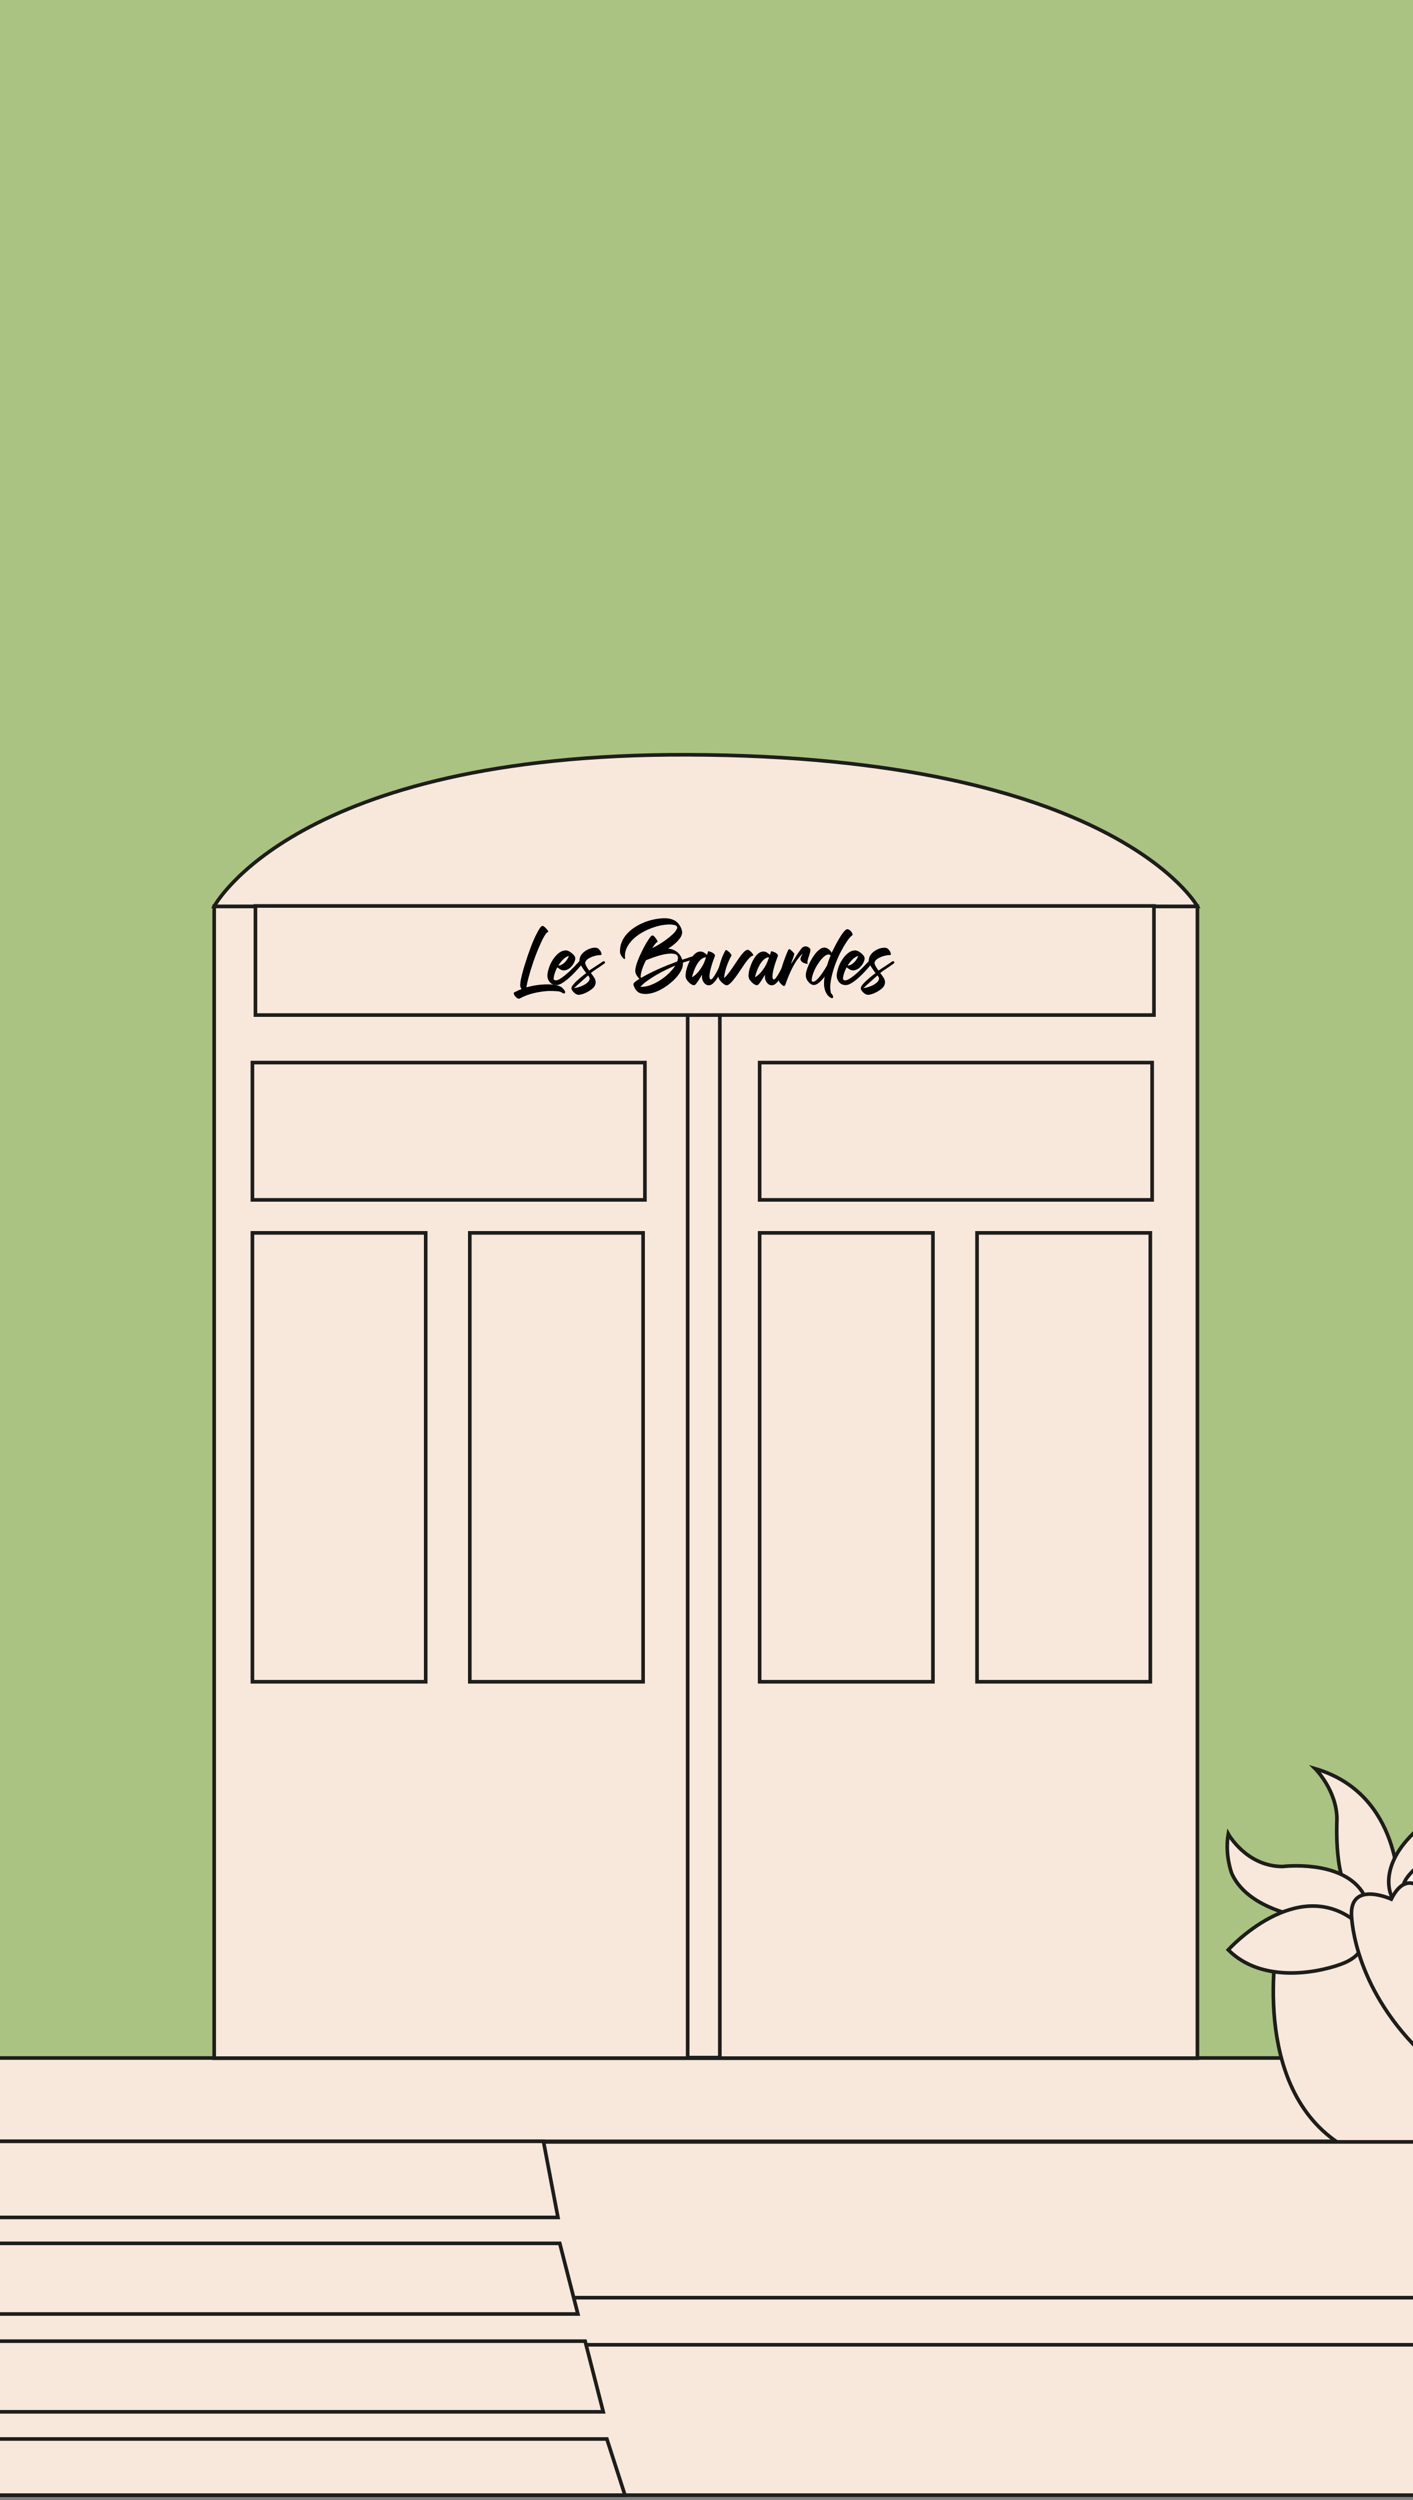 <svg width="390" height="690" viewBox="0 0 390 690" fill="none" xmlns="http://www.w3.org/2000/svg">
<rect x="0" y="0" width="390" height="690" fill="#808080" stroke="none"/>
<g clip-path="url(#clip0_548_5449)">
<path d="M400 184H-10V568H400V184Z" fill="#AAC382" stroke="#1D1D1B" stroke-width="0.75" stroke-miterlimit="10"/>
<path d="M389 568H-4V591H389V568Z" fill="#F8E8DB" stroke="#1D1D1B" stroke-miterlimit="10"/>
<path d="M330.5 250.15H59.12V568.04H330.5V250.15Z" fill="#F8E8DB" stroke="#1D1D1B" stroke-miterlimit="10"/>
<path d="M189.8 280.15L189.8 567.89H198.68L198.68 280.15H189.8Z" fill="#F8E8DB" stroke="#1D1D1B" stroke-miterlimit="10"/>
<path d="M178 293.27H69.67V331.16H178V293.27Z" fill="#F8E8DB" stroke="#1D1D1B" stroke-miterlimit="10"/>
<path d="M117.5 340.27H69.67V464.16H117.5V340.27Z" fill="#F8E8DB" stroke="#1D1D1B" stroke-miterlimit="10"/>
<path d="M177.5 340.27H129.67V464.16H177.5V340.27Z" fill="#F8E8DB" stroke="#1D1D1B" stroke-miterlimit="10"/>
<path d="M257.5 340.27H209.67V464.16H257.5V340.27Z" fill="#F8E8DB" stroke="#1D1D1B" stroke-miterlimit="10"/>
<path d="M317.5 340.27H269.67V464.16H317.5V340.27Z" fill="#F8E8DB" stroke="#1D1D1B" stroke-miterlimit="10"/>
<path d="M318 293.27H209.67V331.16H318V293.27Z" fill="#F8E8DB" stroke="#1D1D1B" stroke-miterlimit="10"/>
<path d="M330.5 250.15C330.5 250.15 307.5 208.67 189.8 208.31C81.5 207.98 59.12 250.15 59.12 250.15H330.5Z" fill="#F8E8DB" stroke="#1D1D1B" stroke-miterlimit="10"/>
<path d="M318.5 250.04H70.5V280.15H318.5V250.04Z" fill="#F8E8DB" stroke="#1D1D1B" stroke-miterlimit="10"/>
<path d="M155.24 272.7C155.32 272.77 155.41 272.85 155.5 272.95C155.59 273.05 155.68 273.16 155.76 273.27C155.84 273.38 155.9 273.5 155.94 273.62C155.98 273.74 155.99 273.86 155.96 273.98C155.92 274.11 155.81 274.18 155.64 274.18C155.52 274.18 155.39 274.14 155.27 274.07C155.15 274 155.03 273.93 154.94 273.86C154.81 273.77 154.6 273.7 154.34 273.65C154.07 273.6 153.79 273.57 153.5 273.56C153.19 273.53 152.9 273.52 152.62 273.51C152.34 273.51 152.11 273.51 151.94 273.51H151.78C151.7 273.51 151.62 273.51 151.53 273.51C151.44 273.51 151.36 273.51 151.28 273.51C150.64 273.55 149.97 273.62 149.29 273.72C148.61 273.82 147.93 273.95 147.26 274.12C146.59 274.29 145.93 274.49 145.29 274.73C144.65 274.97 144.04 275.25 143.48 275.57C143.4 275.61 143.31 275.63 143.22 275.63C143.09 275.63 142.95 275.59 142.81 275.51C142.67 275.43 142.54 275.33 142.41 275.2C142.28 275.07 142.17 274.94 142.07 274.8C141.97 274.66 141.9 274.53 141.86 274.41C141.83 274.37 141.81 274.29 141.8 274.17C141.79 274.05 141.81 273.97 141.88 273.93C142.23 273.74 142.57 273.57 142.92 273.41C143.26 273.25 143.61 273.1 143.97 272.97C143.78 272.73 143.66 272.47 143.61 272.21C143.6 272.13 143.59 272.05 143.59 271.97V271.73C143.6 271.31 143.66 270.86 143.76 270.35C143.86 269.85 143.98 269.34 144.11 268.83C144.24 268.32 144.38 267.82 144.53 267.32C144.68 266.82 144.81 266.38 144.93 265.99C145.16 265.28 145.4 264.54 145.65 263.78C145.91 263.02 146.18 262.26 146.46 261.5C146.75 260.74 147.05 260 147.37 259.27C147.69 258.54 148.03 257.85 148.4 257.19C148.51 256.98 148.62 256.77 148.74 256.57C148.86 256.37 148.99 256.18 149.14 255.99C149.22 255.88 149.31 255.78 149.42 255.69C149.53 255.6 149.66 255.55 149.8 255.55C149.87 255.55 149.96 255.59 150.07 255.66C150.18 255.73 150.29 255.82 150.4 255.92C150.51 256.02 150.61 256.12 150.7 256.21C150.79 256.3 150.86 256.38 150.9 256.43C150.91 256.44 150.95 256.49 151.02 256.58C151.09 256.67 151.15 256.76 151.21 256.85C151.27 256.94 151.31 257.03 151.33 257.11C151.35 257.19 151.33 257.23 151.24 257.23C151.05 257.28 150.85 257.46 150.63 257.77C150.41 258.08 150.2 258.42 150 258.78C149.8 259.15 149.62 259.51 149.46 259.88C149.3 260.24 149.18 260.5 149.1 260.66C148.42 262.19 147.8 263.74 147.26 265.31C146.72 266.88 146.23 268.48 145.8 270.1C145.69 270.5 145.6 270.9 145.51 271.31C145.42 271.71 145.35 272.11 145.28 272.52C147.21 271.96 149.19 271.68 151.21 271.68C151.53 271.68 151.88 271.69 152.25 271.72C152.62 271.75 152.98 271.79 153.35 271.86C153.71 271.93 154.06 272.03 154.4 272.16C154.73 272.29 155.02 272.47 155.26 272.68L155.24 272.7Z" fill="black"/>
<path d="M160.37 264.9C160.44 264.87 160.5 264.86 160.57 264.86C160.66 264.86 160.75 264.89 160.82 264.95C160.89 265.01 160.95 265.08 160.99 265.16C161.03 265.24 161.05 265.32 161.06 265.4C161.06 265.48 161.06 265.55 161.01 265.6C160.97 265.65 160.82 265.85 160.55 266.19C160.28 266.53 159.94 266.94 159.52 267.41C159.1 267.88 158.64 268.38 158.11 268.91C157.59 269.44 157.06 269.92 156.51 270.37C155.97 270.81 155.44 271.18 154.92 271.46C154.4 271.75 153.94 271.89 153.52 271.87C153.02 271.86 152.62 271.75 152.3 271.55C151.98 271.35 151.73 271.11 151.56 270.83C151.37 270.56 151.24 270.27 151.17 269.97C151.1 269.66 151.07 269.39 151.08 269.17C151.12 268.53 151.28 267.81 151.55 267.01C151.82 266.21 152.19 265.47 152.66 264.77C153.12 264.07 153.66 263.49 154.27 263.01C154.88 262.53 155.53 262.3 156.23 262.3C156.42 262.3 156.64 262.36 156.88 262.47C157.13 262.58 157.37 262.73 157.6 262.9C157.83 263.07 158.05 263.26 158.24 263.46C158.43 263.66 158.57 263.84 158.65 264C158.74 264.17 158.79 264.36 158.78 264.55C158.78 264.74 158.74 264.94 158.67 265.12C158.58 265.44 158.43 265.76 158.23 266.08C158.03 266.4 157.79 266.69 157.53 266.95C157.26 267.21 156.96 267.42 156.63 267.58C156.29 267.74 155.95 267.82 155.58 267.82C155.26 267.82 154.94 267.73 154.63 267.54C154.32 267.35 154.05 267.16 153.81 266.96C153.57 267.43 153.36 267.91 153.18 268.41C153 268.91 152.88 269.41 152.81 269.94C152.78 270.15 152.84 270.32 152.97 270.42C153.1 270.52 153.25 270.58 153.41 270.58C153.72 270.58 154.09 270.45 154.54 270.18C154.98 269.91 155.45 269.58 155.94 269.18C156.43 268.78 156.92 268.34 157.41 267.87C157.9 267.4 158.34 266.96 158.74 266.54C159.13 266.13 159.46 265.78 159.72 265.49C159.98 265.2 160.13 265.05 160.15 265.03C160.22 264.96 160.29 264.92 160.37 264.89V264.9ZM154.1 266.49C154.42 266.49 154.74 266.4 155.06 266.23C155.37 266.06 155.65 265.84 155.92 265.58C156.18 265.32 156.41 265.03 156.6 264.71C156.79 264.39 156.93 264.09 157.01 263.81C156.37 264.04 155.8 264.4 155.32 264.91C154.84 265.41 154.43 265.95 154.09 266.51L154.1 266.49Z" fill="black"/>
<path d="M165.73 262.47C165.73 262.47 165.79 262.57 165.82 262.65C165.85 262.73 165.89 262.82 165.93 262.92C165.97 263.02 166 263.11 166.02 263.2C166.04 263.29 166.04 263.36 166.03 263.41C166 263.49 165.97 263.54 165.93 263.56C165.89 263.58 165.84 263.59 165.77 263.59C165.45 263.59 165.09 263.63 164.68 263.71C164.26 263.79 163.86 263.9 163.46 264.05C163.06 264.2 162.69 264.39 162.35 264.61C162.01 264.84 161.77 265.11 161.61 265.41C161.58 265.48 161.56 265.55 161.53 265.64C161.5 265.73 161.51 265.86 161.56 266.04C161.61 266.22 161.71 266.46 161.87 266.74C162.03 267.03 162.28 267.41 162.61 267.88C162.88 267.69 163.21 267.47 163.61 267.21C164.01 266.95 164.4 266.69 164.79 266.44C165.17 266.19 165.51 265.96 165.8 265.77C166.09 265.58 166.28 265.45 166.34 265.4C166.43 265.33 166.54 265.3 166.66 265.3H166.68C166.83 265.31 166.92 265.39 166.97 265.53C167.02 265.67 166.97 265.79 166.86 265.88C166.23 266.36 165.6 266.8 164.98 267.2C164.36 267.6 163.72 268.04 163.08 268.54C163.27 268.78 163.46 269.03 163.64 269.28C163.83 269.53 163.99 269.8 164.14 270.06C164.21 270.18 164.27 270.33 164.33 270.52C164.39 270.71 164.42 270.92 164.41 271.15C164.41 271.38 164.35 271.64 164.24 271.9C164.13 272.17 163.95 272.44 163.68 272.7C163.49 272.89 163.24 273.09 162.91 273.31C162.58 273.53 162.23 273.74 161.86 273.92C161.49 274.1 161.11 274.26 160.73 274.38C160.35 274.5 160.03 274.56 159.75 274.56C159.52 274.56 159.31 274.52 159.12 274.43C158.93 274.34 158.73 274.21 158.55 274.04L158.23 273.74C158.12 273.62 158.02 273.49 157.93 273.35C157.84 273.21 157.77 273.06 157.74 272.91C157.71 272.76 157.72 272.6 157.79 272.44C157.88 272.18 158.04 271.94 158.25 271.7C158.52 271.38 158.81 271.07 159.12 270.79C159.43 270.5 159.74 270.22 160.05 269.96C160.33 269.71 160.62 269.47 160.9 269.25C161.19 269.03 161.49 268.8 161.79 268.58C161.7 268.46 161.58 268.3 161.45 268.11C161.32 267.92 161.18 267.72 161.04 267.52C160.9 267.32 160.77 267.12 160.64 266.92C160.51 266.72 160.41 266.54 160.33 266.4C160.06 265.94 159.93 265.52 159.94 265.12C159.94 264.73 160.03 264.35 160.19 263.98C160.35 263.63 160.58 263.31 160.87 263.02C161.16 262.73 161.5 262.47 161.86 262.26C162.22 262.05 162.61 261.87 163.02 261.75C163.42 261.62 163.8 261.56 164.16 261.56C164.55 261.56 164.85 261.63 165.06 261.76C165.27 261.89 165.49 262.14 165.7 262.48L165.73 262.47ZM158.42 272.74C158.74 272.7 159.14 272.61 159.63 272.47C160.12 272.33 160.58 272.15 161.04 271.92C161.5 271.69 161.89 271.42 162.22 271.11C162.55 270.8 162.73 270.45 162.77 270.07C162.77 270 162.75 269.93 162.72 269.85C162.69 269.77 162.65 269.69 162.6 269.6C162.55 269.51 162.5 269.43 162.45 269.36C162.4 269.29 162.36 269.24 162.33 269.21C161.49 269.97 160.73 270.65 160.07 271.23C159.41 271.81 158.86 272.32 158.43 272.75L158.42 272.74Z" fill="black"/>
<path d="M188.32 264.88C188.79 264.73 189.21 264.6 189.6 264.47C189.98 264.34 190.32 264.23 190.61 264.12C191.2 263.93 191.63 263.84 191.9 263.84C192.26 263.84 192.46 264.03 192.5 264.4C192.5 264.45 192.33 264.53 192 264.62C191.57 264.75 191.15 264.88 190.73 265.01C190.31 265.14 189.9 265.25 189.48 265.36C189.25 265.43 189.05 265.49 188.89 265.54C188.72 265.59 188.58 265.64 188.48 265.68C188.52 266.16 188.46 266.64 188.3 267.13C188.1 267.69 187.79 268.27 187.39 268.85C186.98 269.43 186.5 269.99 185.95 270.52C185.4 271.05 184.8 271.54 184.16 272.01C183.52 272.47 182.85 272.88 182.17 273.23C181.49 273.58 180.8 273.85 180.11 274.04C179.42 274.23 178.76 274.33 178.13 274.33C177.22 274.33 176.51 274.13 176.02 273.74C175.53 273.35 175.14 272.74 174.86 271.92C174.81 271.77 174.81 271.62 174.88 271.46C174.92 271.35 175.01 271.24 175.15 271.11C175.29 270.98 175.44 270.86 175.61 270.74C175.78 270.62 175.95 270.51 176.11 270.4C176.28 270.29 176.41 270.21 176.5 270.16C176.27 269.96 176.05 269.68 175.82 269.34C175.59 268.99 175.45 268.66 175.38 268.36C175.34 268.13 175.33 267.93 175.34 267.76C175.37 267.41 175.45 267 175.58 266.51C175.71 266.03 175.88 265.52 176.09 264.98C176.3 264.44 176.54 263.89 176.8 263.33C177.07 262.77 177.34 262.22 177.61 261.68C177.88 261.14 178.16 260.65 178.44 260.18C178.72 259.72 178.98 259.33 179.2 259C179.24 258.93 179.29 258.86 179.36 258.77C179.43 258.68 179.5 258.59 179.58 258.5C179.66 258.41 179.74 258.33 179.83 258.27C179.92 258.21 180 258.18 180.08 258.18C180.21 258.18 180.34 258.24 180.47 258.36C180.6 258.48 180.7 258.59 180.78 258.68C180.83 258.75 180.89 258.82 180.94 258.89C180.99 258.96 181.05 259.03 181.1 259.1C181.15 259.17 181.19 259.23 181.22 259.29C181.25 259.35 181.27 259.4 181.3 259.44C181.31 259.47 181.33 259.5 181.36 259.54C181.39 259.58 181.41 259.63 181.44 259.68C181.49 259.79 181.51 259.88 181.48 259.96C181.45 260.03 181.42 260.06 181.38 260.06C181.35 260.06 181.33 260.06 181.32 260.04C181.24 260.08 181.13 260.17 181 260.32C180.87 260.47 180.74 260.63 180.61 260.81C180.48 260.99 180.37 261.16 180.26 261.32C180.15 261.48 180.08 261.6 180.04 261.68C180.51 261.45 181.09 261.13 181.78 260.73C182.47 260.33 183.16 259.87 183.85 259.36C184.54 258.86 185.17 258.34 185.73 257.8C186.29 257.26 186.67 256.75 186.87 256.25C186.94 256.06 186.94 255.9 186.87 255.77C186.8 255.62 186.68 255.51 186.51 255.43C186.34 255.35 186.14 255.29 185.93 255.25C185.71 255.21 185.5 255.18 185.3 255.17C185.09 255.16 184.92 255.15 184.77 255.15C184.02 255.15 183.2 255.24 182.3 255.43C181.4 255.62 180.5 255.89 179.59 256.24C178.68 256.59 177.8 257.03 176.95 257.54C176.1 258.05 175.34 258.63 174.68 259.28C174.02 259.93 173.48 260.64 173.08 261.42C172.68 262.2 172.48 263.03 172.48 263.91C172.49 263.96 172.5 264.01 172.5 264.06V264.19C172.5 264.31 172.5 264.4 172.52 264.45C172.52 264.61 172.48 264.69 172.4 264.69C172.31 264.69 172.19 264.62 172.04 264.49C171.89 264.36 171.76 264.19 171.63 264.01C171.5 263.83 171.39 263.63 171.3 263.44C171.21 263.25 171.16 263.09 171.16 262.97C171.15 262.88 171.14 262.79 171.13 262.7C171.13 262.61 171.13 262.52 171.13 262.43C171.13 261.48 171.32 260.6 171.69 259.79C172.06 258.98 172.57 258.24 173.21 257.57C173.85 256.9 174.58 256.31 175.41 255.79C176.24 255.27 177.11 254.84 178.02 254.49C178.93 254.14 179.85 253.88 180.79 253.7C181.73 253.52 182.61 253.43 183.44 253.43C184.49 253.43 185.37 253.62 186.11 254C186.85 254.38 187.45 255.04 187.92 255.98C188.07 256.29 188.17 256.62 188.24 256.97C188.28 257.22 188.28 257.47 188.24 257.71C188.16 258.11 187.98 258.51 187.69 258.92C187.4 259.32 187.07 259.7 186.7 260.07C186.33 260.43 185.93 260.76 185.51 261.07C185.09 261.37 184.73 261.62 184.4 261.82C185.36 261.9 186.18 262.2 186.85 262.72C187.52 263.24 188.01 263.97 188.32 264.89V264.88ZM177.11 272.36C177.91 272.36 178.77 272.19 179.67 271.84C180.57 271.49 181.45 271.04 182.31 270.47C183.17 269.91 183.96 269.28 184.67 268.58C185.38 267.88 185.96 267.19 186.39 266.49C185.68 266.78 184.88 267.15 183.98 267.58C183.08 268.01 182.18 268.48 181.29 269C180.39 269.52 179.54 270.06 178.75 270.62C177.95 271.18 177.29 271.76 176.77 272.35C176.81 272.36 176.87 272.37 176.95 272.37H177.11V272.36ZM187.1 264.72C187.15 264.47 187.15 264.22 187.08 264C186.93 263.64 186.68 263.41 186.33 263.32C185.98 263.23 185.63 263.18 185.29 263.18C184.71 263.18 184.13 263.24 183.53 263.35C182.93 263.46 182.34 263.61 181.74 263.79C181.14 263.97 180.55 264.17 179.97 264.38C179.39 264.59 178.83 264.81 178.29 265.02C178.13 265.34 177.96 265.7 177.79 266.08C177.62 266.47 177.46 266.86 177.32 267.27C177.18 267.67 177.06 268.07 176.97 268.48C176.88 268.88 176.82 269.27 176.81 269.65L176.93 269.83C176.93 269.83 176.95 269.88 176.95 269.89C178.53 268.98 180.16 268.15 181.83 267.42C183.5 266.68 185.2 266 186.91 265.37C186.99 265.17 187.05 264.96 187.09 264.73L187.1 264.72ZM193.1 265.02C193.1 265.02 193.03 265.02 193.02 265C193.03 265 193.04 265 193.05 265C193.05 265 193.07 265.01 193.1 265.01V265.02Z" fill="black"/>
<path d="M197.79 270.27C197.45 270.75 197.11 271.15 196.74 271.47C196.37 271.79 196 271.94 195.61 271.94C195.38 271.94 195.17 271.89 194.98 271.79C194.79 271.69 194.61 271.56 194.46 271.4C194.3 271.24 194.17 271.06 194.07 270.86C193.96 270.66 193.88 270.46 193.83 270.26C193.76 270.02 193.74 269.79 193.76 269.59C193.78 269.38 193.78 269.2 193.75 269.04C193.67 269.15 193.54 269.36 193.36 269.67C193.18 269.99 192.98 270.31 192.77 270.63C192.56 270.96 192.34 271.26 192.12 271.52C191.9 271.78 191.71 271.92 191.55 271.92C191.35 271.92 191.13 271.85 190.89 271.71C190.65 271.57 190.42 271.4 190.21 271.2C190 271 189.81 270.78 189.64 270.55C189.47 270.32 189.36 270.1 189.31 269.92C189.23 269.65 189.2 269.38 189.22 269.11C189.24 268.84 189.27 268.56 189.31 268.3C189.36 268.01 189.45 267.66 189.56 267.28C189.67 266.9 189.82 266.48 189.99 266.05C190.16 265.62 190.37 265.2 190.6 264.79C190.83 264.38 191.09 264.01 191.37 263.69C191.65 263.36 191.96 263.1 192.28 262.91C192.61 262.72 192.96 262.62 193.33 262.62C193.68 262.62 194.01 262.72 194.31 262.91C194.62 263.1 194.89 263.32 195.13 263.54C195.16 263.49 195.19 263.4 195.22 263.29C195.25 263.18 195.29 263.07 195.32 262.96C195.35 262.85 195.38 262.76 195.41 262.67C195.44 262.58 195.46 262.54 195.47 262.54H195.51C195.58 262.54 195.71 262.57 195.92 262.63C196.13 262.69 196.34 262.78 196.56 262.89C196.78 263 196.97 263.14 197.13 263.3C197.29 263.46 197.36 263.64 197.33 263.84C197.33 263.85 197.28 263.99 197.18 264.24C197.08 264.49 196.96 264.82 196.82 265.21C196.68 265.61 196.53 266.04 196.39 266.53C196.25 267.02 196.12 267.49 196.02 267.95C195.92 268.41 195.86 268.84 195.83 269.24C195.8 269.63 195.84 269.94 195.95 270.15C196.03 270.27 196.11 270.33 196.19 270.33C196.36 270.33 196.57 270.17 196.81 269.85C197.05 269.53 197.31 269.12 197.6 268.62C197.89 268.12 198.17 267.57 198.46 266.97C198.75 266.37 199.04 265.78 199.3 265.22C199.34 265.13 199.4 265.06 199.47 265.03C199.54 265 199.61 264.98 199.68 264.98C199.81 264.98 199.93 265.02 200.03 265.09C200.13 265.16 200.17 265.23 200.14 265.3C200.13 265.34 200.06 265.53 199.93 265.88C199.8 266.23 199.64 266.65 199.43 267.14C199.22 267.63 198.98 268.15 198.7 268.72C198.42 269.28 198.11 269.81 197.77 270.29L197.79 270.27ZM191.48 269.4C191.75 269.24 192.08 268.96 192.46 268.55C192.85 268.14 193.26 267.59 193.7 266.89C194.14 266.19 194.53 265.3 194.88 264.2C194.52 264.21 194.18 264.32 193.86 264.52C193.54 264.72 193.25 264.98 192.99 265.29C192.72 265.61 192.48 265.96 192.26 266.36C192.04 266.76 191.85 267.15 191.69 267.56C191.53 267.96 191.39 268.35 191.27 268.74C191.15 269.12 191.06 269.45 191.01 269.73C191.05 269.69 191.21 269.58 191.49 269.41L191.48 269.4Z" fill="black"/>
<path d="M207.23 262.65L207.53 262.97C207.53 262.97 207.6 263.05 207.66 263.13C207.72 263.21 207.78 263.3 207.83 263.39C207.88 263.48 207.92 263.57 207.93 263.64C207.94 263.71 207.91 263.75 207.83 263.75C207.8 263.76 207.77 263.77 207.73 263.77C207.46 263.86 207.21 264.02 206.99 264.25C206.76 264.48 206.56 264.69 206.39 264.89C206.16 265.16 205.95 265.44 205.75 265.72C205.55 266.01 205.35 266.3 205.15 266.59C204.72 267.23 204.29 267.87 203.86 268.51C203.43 269.15 202.98 269.77 202.49 270.37C202.41 270.48 202.29 270.62 202.14 270.8C201.99 270.98 201.82 271.15 201.64 271.32C201.46 271.49 201.28 271.63 201.1 271.75C200.92 271.87 200.75 271.93 200.59 271.93C200.38 271.93 200.17 271.86 199.97 271.73C199.77 271.6 199.6 271.47 199.45 271.35C199.06 271.01 198.76 270.68 198.56 270.34C198.35 270 198.23 269.57 198.21 269.04C198.18 268.68 198.21 268.31 198.26 267.95C198.32 267.58 198.39 267.22 198.47 266.87C198.58 266.44 198.7 266.02 198.83 265.6C198.96 265.18 199.1 264.78 199.25 264.37C199.28 264.3 199.34 264.15 199.44 263.91C199.54 263.67 199.65 263.42 199.77 263.17C199.89 262.92 200.01 262.69 200.12 262.49C200.23 262.29 200.31 262.19 200.35 262.19C200.46 262.19 200.58 262.24 200.73 262.34C200.88 262.44 201.02 262.56 201.17 262.69C201.32 262.82 201.45 262.96 201.56 263.09C201.67 263.22 201.75 263.33 201.79 263.41L201.89 263.59C201.92 263.66 201.91 263.72 201.87 263.79C201.63 264.19 201.4 264.65 201.17 265.17C200.94 265.69 200.73 266.22 200.55 266.77C200.36 267.32 200.2 267.87 200.08 268.42C199.95 268.97 199.88 269.48 199.85 269.95C200.01 269.82 200.16 269.68 200.3 269.53C200.44 269.38 200.57 269.24 200.69 269.09C201.25 268.41 201.77 267.7 202.25 266.98C202.72 266.26 203.21 265.53 203.71 264.81C203.94 264.49 204.16 264.17 204.39 263.85C204.62 263.54 204.87 263.24 205.13 262.96C205.29 262.77 205.48 262.6 205.69 262.43C205.9 262.26 206.15 262.17 206.41 262.14C206.49 262.13 206.57 262.15 206.66 262.22C206.75 262.29 206.82 262.34 206.89 262.38C207.01 262.46 207.13 262.55 207.23 262.64V262.65Z" fill="black"/>
<path d="M215.17 270.27C214.83 270.75 214.49 271.15 214.12 271.47C213.75 271.79 213.38 271.94 212.99 271.94C212.76 271.94 212.55 271.89 212.36 271.79C212.17 271.69 211.99 271.56 211.84 271.4C211.68 271.24 211.55 271.06 211.45 270.86C211.34 270.66 211.26 270.46 211.21 270.26C211.14 270.02 211.12 269.79 211.14 269.59C211.16 269.38 211.16 269.2 211.13 269.04C211.05 269.15 210.92 269.36 210.74 269.67C210.56 269.99 210.36 270.31 210.15 270.63C209.94 270.96 209.72 271.26 209.5 271.52C209.28 271.78 209.09 271.92 208.93 271.92C208.73 271.92 208.51 271.85 208.27 271.71C208.03 271.57 207.8 271.4 207.59 271.2C207.38 271 207.19 270.78 207.02 270.55C206.85 270.32 206.74 270.1 206.69 269.92C206.61 269.65 206.58 269.38 206.6 269.11C206.62 268.84 206.65 268.56 206.69 268.3C206.74 268.01 206.83 267.66 206.94 267.28C207.05 266.9 207.2 266.48 207.37 266.05C207.54 265.62 207.75 265.2 207.98 264.79C208.21 264.38 208.47 264.01 208.75 263.69C209.03 263.36 209.34 263.1 209.66 262.91C209.99 262.72 210.34 262.62 210.71 262.62C211.06 262.62 211.39 262.72 211.69 262.91C212 263.1 212.27 263.32 212.51 263.54C212.54 263.49 212.57 263.4 212.6 263.29C212.63 263.18 212.67 263.07 212.7 262.96C212.73 262.85 212.76 262.76 212.79 262.67C212.82 262.58 212.84 262.54 212.85 262.54H212.89C212.96 262.54 213.09 262.57 213.3 262.63C213.51 262.69 213.72 262.78 213.94 262.89C214.16 263 214.35 263.14 214.51 263.3C214.67 263.46 214.74 263.64 214.71 263.84C214.71 263.85 214.66 263.99 214.56 264.24C214.46 264.49 214.34 264.82 214.2 265.21C214.06 265.61 213.91 266.04 213.77 266.53C213.63 267.02 213.5 267.49 213.4 267.95C213.3 268.41 213.24 268.84 213.21 269.24C213.18 269.63 213.22 269.94 213.33 270.15C213.41 270.27 213.49 270.33 213.57 270.33C213.74 270.33 213.95 270.17 214.19 269.85C214.43 269.53 214.69 269.12 214.98 268.62C215.27 268.12 215.55 267.57 215.84 266.97C216.13 266.37 216.42 265.78 216.68 265.22C216.72 265.13 216.78 265.06 216.85 265.03C216.92 265 216.99 264.98 217.06 264.98C217.19 264.98 217.31 265.02 217.41 265.09C217.51 265.16 217.55 265.23 217.52 265.3C217.51 265.34 217.44 265.53 217.31 265.88C217.18 266.23 217.02 266.65 216.81 267.14C216.6 267.63 216.36 268.15 216.08 268.72C215.8 269.28 215.49 269.81 215.15 270.29L215.17 270.27ZM208.86 269.4C209.13 269.24 209.46 268.96 209.84 268.55C210.23 268.14 210.64 267.59 211.08 266.89C211.52 266.19 211.91 265.3 212.26 264.2C211.9 264.21 211.56 264.32 211.24 264.52C210.92 264.72 210.63 264.98 210.37 265.29C210.1 265.61 209.86 265.96 209.64 266.36C209.42 266.76 209.23 267.15 209.07 267.56C208.91 267.96 208.77 268.35 208.65 268.74C208.53 269.12 208.44 269.45 208.39 269.73C208.43 269.69 208.59 269.58 208.87 269.41L208.86 269.4Z" fill="black"/>
<path d="M214.97 270.57C215.2 269.14 215.54 267.72 215.99 266.31C216.44 264.9 216.96 263.54 217.55 262.21C217.62 262.05 217.73 261.97 217.89 261.97C217.97 261.97 218.04 261.99 218.09 262.03C218.32 262.22 218.52 262.4 218.69 262.57C218.84 262.72 218.97 262.87 219.09 263.01C219.21 263.15 219.26 263.27 219.23 263.35C219.16 263.62 219.07 263.92 218.95 264.26C218.83 264.6 218.73 264.87 218.65 265.07C218.58 265.24 218.53 265.39 218.5 265.5C218.47 265.61 218.44 265.71 218.41 265.79C218.4 265.87 218.39 265.94 218.39 265.99C218.89 265.19 219.34 264.46 219.76 263.82C219.95 263.54 220.13 263.26 220.31 263C220.49 262.73 220.66 262.49 220.82 262.28C220.98 262.07 221.12 261.89 221.24 261.74C221.36 261.59 221.45 261.5 221.52 261.46C221.64 261.39 221.77 261.33 221.9 261.27C222.03 261.21 222.17 261.18 222.32 261.18C222.55 261.18 222.76 261.23 222.96 261.34C223.16 261.45 223.34 261.57 223.5 261.72C223.62 261.83 223.68 261.99 223.67 262.21C223.67 262.43 223.62 262.68 223.55 262.96C223.48 263.24 223.39 263.54 223.28 263.84C223.17 264.15 223.08 264.45 223 264.73C222.92 265.01 222.87 265.28 222.85 265.51C222.83 265.74 222.87 265.93 222.98 266.06C222.52 265.99 222.14 265.89 221.81 265.76C221.54 265.63 221.31 265.45 221.12 265.23C220.93 265.01 220.88 264.72 220.99 264.38C221.11 264.02 221.24 263.73 221.37 263.52C221.5 263.31 221.56 263.2 221.53 263.2L221.51 263.22C221.51 263.22 221.48 263.22 221.47 263.24C221.04 263.63 220.55 264.2 220 264.96C219.45 265.72 218.87 266.73 218.27 268L217.61 269.51C217.46 269.86 217.33 270.21 217.2 270.57C217.07 270.93 216.94 271.31 216.79 271.7C216.79 271.69 216.79 271.7 216.77 271.75C216.75 271.8 216.73 271.85 216.69 271.91C216.65 271.97 216.61 272.02 216.56 272.07C216.51 272.12 216.46 272.14 216.41 272.14C216.32 272.14 216.21 272.1 216.09 272.02C215.97 271.94 215.85 271.84 215.73 271.73C215.61 271.62 215.5 271.5 215.4 271.39C215.3 271.28 215.22 271.18 215.17 271.1C215.13 271.03 215.08 270.95 215.03 270.85C214.98 270.75 214.96 270.65 214.97 270.56V270.57Z" fill="black"/>
<path d="M229.78 275.51C229.59 275.51 229.4 275.45 229.22 275.33C228.78 275.08 228.43 274.73 228.17 274.29C227.91 273.85 227.72 273.4 227.6 272.91C227.49 272.47 227.44 272.01 227.44 271.54C227.44 271.07 227.47 270.61 227.52 270.15C227.53 270.04 227.55 269.94 227.56 269.84C227.57 269.74 227.59 269.64 227.6 269.53C227.45 269.74 227.27 269.99 227.04 270.25C226.81 270.52 226.56 270.77 226.3 271.01C226.03 271.25 225.75 271.45 225.47 271.61C225.18 271.77 224.9 271.85 224.64 271.85C224.38 271.85 224.09 271.78 223.85 271.63C223.6 271.48 223.38 271.29 223.18 271.07C222.98 270.84 222.81 270.59 222.68 270.32C222.55 270.05 222.47 269.78 222.44 269.53C222.39 269.1 222.42 268.67 222.53 268.23C222.64 267.79 222.78 267.38 222.92 266.99C223.03 266.71 223.17 266.38 223.34 266C223.51 265.63 223.72 265.24 223.95 264.83C224.18 264.43 224.44 264.03 224.72 263.63C225 263.23 225.3 262.88 225.6 262.57C225.9 262.26 226.22 262.01 226.55 261.82C226.88 261.63 227.2 261.53 227.52 261.53C227.72 261.53 227.93 261.57 228.14 261.66C228.35 261.75 228.56 261.86 228.74 262C228.93 262.14 229.09 262.3 229.23 262.47C229.37 262.64 229.47 262.82 229.54 263.01C229.62 262.82 229.76 262.53 229.95 262.15C230.14 261.76 230.37 261.32 230.62 260.83C230.87 260.34 231.15 259.84 231.45 259.32C231.75 258.8 232.05 258.33 232.34 257.9C232.63 257.47 232.92 257.12 233.19 256.85C233.46 256.58 233.7 256.44 233.88 256.44C234.01 256.44 234.15 256.48 234.3 256.57C234.45 256.66 234.58 256.76 234.71 256.88C234.84 257 234.95 257.13 235.05 257.27C235.15 257.41 235.22 257.54 235.26 257.66C235.29 257.71 235.31 257.8 235.32 257.91C235.33 258.02 235.31 258.1 235.24 258.14C235.11 258.22 234.97 258.33 234.82 258.48C234.67 258.63 234.53 258.78 234.4 258.95C234.27 259.12 234.14 259.29 234.02 259.45C233.9 259.62 233.8 259.76 233.72 259.88C233.16 260.71 232.61 261.64 232.08 262.66C231.55 263.68 231.08 264.74 230.66 265.84C230.24 266.93 229.9 268.02 229.63 269.12C229.36 270.21 229.2 271.25 229.15 272.22C229.15 272.5 229.16 272.78 229.19 273.06C229.22 273.34 229.25 273.62 229.29 273.9C229.32 273.94 229.33 273.98 229.34 274.02C229.34 274.06 229.36 274.09 229.37 274.12C229.52 274.25 229.64 274.4 229.75 274.57C229.86 274.74 229.92 274.92 229.95 275.1C229.96 275.17 229.95 275.23 229.93 275.3C229.9 275.37 229.84 275.41 229.75 275.44L229.78 275.51ZM224.07 270.73V270.79C224.07 270.79 224.09 270.81 224.09 270.82C224.09 270.83 224.09 270.84 224.11 270.85C224.19 270.92 224.3 270.95 224.43 270.95C224.66 270.95 224.92 270.83 225.22 270.59C225.52 270.35 225.84 270.02 226.17 269.62C226.51 269.21 226.85 268.74 227.21 268.19C227.56 267.65 227.92 267.08 228.26 266.49C228.41 266.01 228.56 265.53 228.73 265.05C228.9 264.57 229.08 264.1 229.28 263.63C229.12 263.6 228.98 263.54 228.86 263.45C228.83 263.44 228.8 263.43 228.76 263.43H228.74C228.53 263.43 228.34 263.46 228.2 263.53C227.72 263.74 227.24 264.13 226.76 264.69C226.28 265.25 225.85 265.86 225.45 266.53C225.05 267.2 224.73 267.88 224.48 268.57C224.22 269.26 224.08 269.86 224.04 270.37V270.67C224.04 270.67 224.04 270.72 224.06 270.73H224.07Z" fill="black"/>
<path d="M240.23 264.9C240.3 264.87 240.36 264.86 240.43 264.86C240.52 264.86 240.61 264.89 240.68 264.95C240.75 265.01 240.81 265.08 240.85 265.16C240.89 265.24 240.91 265.32 240.92 265.4C240.92 265.48 240.92 265.55 240.87 265.6C240.83 265.65 240.68 265.85 240.41 266.19C240.14 266.53 239.8 266.94 239.38 267.41C238.96 267.88 238.5 268.38 237.97 268.91C237.45 269.44 236.92 269.92 236.37 270.37C235.83 270.81 235.3 271.18 234.78 271.46C234.26 271.75 233.8 271.89 233.38 271.87C232.88 271.86 232.48 271.75 232.16 271.55C231.84 271.35 231.59 271.11 231.42 270.83C231.23 270.56 231.1 270.27 231.03 269.97C230.96 269.66 230.93 269.39 230.94 269.17C230.98 268.53 231.14 267.81 231.41 267.01C231.68 266.21 232.05 265.47 232.52 264.77C232.98 264.07 233.52 263.49 234.13 263.01C234.74 262.53 235.39 262.3 236.09 262.3C236.28 262.3 236.5 262.36 236.74 262.47C236.99 262.58 237.23 262.73 237.46 262.9C237.69 263.07 237.91 263.26 238.1 263.46C238.29 263.66 238.43 263.84 238.51 264C238.6 264.17 238.65 264.36 238.64 264.55C238.64 264.74 238.6 264.94 238.53 265.12C238.44 265.44 238.29 265.76 238.09 266.08C237.89 266.4 237.65 266.69 237.39 266.95C237.12 267.21 236.82 267.42 236.49 267.58C236.15 267.74 235.81 267.82 235.44 267.82C235.12 267.82 234.8 267.73 234.49 267.54C234.18 267.35 233.91 267.16 233.67 266.96C233.43 267.43 233.22 267.91 233.04 268.41C232.86 268.91 232.74 269.41 232.67 269.94C232.64 270.15 232.7 270.32 232.83 270.42C232.96 270.52 233.11 270.58 233.27 270.58C233.58 270.58 233.95 270.45 234.4 270.18C234.84 269.91 235.31 269.58 235.8 269.18C236.29 268.78 236.78 268.34 237.27 267.87C237.76 267.4 238.2 266.96 238.6 266.54C238.99 266.13 239.32 265.78 239.58 265.49C239.84 265.2 239.99 265.05 240.01 265.03C240.08 264.96 240.15 264.92 240.23 264.89V264.9ZM233.96 266.49C234.28 266.49 234.6 266.4 234.92 266.23C235.23 266.06 235.51 265.84 235.78 265.58C236.04 265.32 236.27 265.03 236.46 264.71C236.65 264.39 236.79 264.09 236.87 263.81C236.23 264.04 235.66 264.4 235.18 264.91C234.7 265.41 234.29 265.95 233.95 266.51L233.96 266.49Z" fill="black"/>
<path d="M245.59 262.47C245.59 262.47 245.65 262.57 245.68 262.65C245.71 262.73 245.75 262.82 245.79 262.92C245.83 263.02 245.86 263.11 245.88 263.2C245.9 263.29 245.9 263.36 245.89 263.41C245.86 263.49 245.83 263.54 245.79 263.56C245.75 263.58 245.7 263.59 245.63 263.59C245.31 263.59 244.95 263.63 244.54 263.71C244.12 263.79 243.72 263.9 243.32 264.05C242.92 264.2 242.55 264.39 242.21 264.61C241.87 264.84 241.63 265.11 241.47 265.41C241.44 265.48 241.42 265.55 241.39 265.64C241.36 265.73 241.37 265.86 241.42 266.04C241.47 266.22 241.57 266.46 241.73 266.74C241.89 267.03 242.14 267.41 242.47 267.88C242.74 267.69 243.07 267.47 243.47 267.21C243.87 266.95 244.26 266.69 244.65 266.44C245.03 266.19 245.37 265.96 245.66 265.77C245.95 265.58 246.14 265.45 246.2 265.4C246.29 265.33 246.4 265.3 246.52 265.3H246.54C246.69 265.31 246.78 265.39 246.83 265.53C246.88 265.67 246.83 265.79 246.72 265.88C246.09 266.36 245.46 266.8 244.84 267.2C244.22 267.6 243.58 268.04 242.94 268.54C243.13 268.78 243.32 269.03 243.5 269.28C243.69 269.53 243.85 269.8 244 270.06C244.07 270.18 244.13 270.33 244.19 270.52C244.25 270.71 244.28 270.92 244.27 271.15C244.27 271.38 244.21 271.64 244.1 271.9C243.99 272.17 243.81 272.44 243.54 272.7C243.35 272.89 243.1 273.09 242.77 273.31C242.44 273.53 242.09 273.74 241.72 273.92C241.35 274.1 240.97 274.26 240.59 274.38C240.21 274.5 239.89 274.56 239.61 274.56C239.38 274.56 239.17 274.52 238.98 274.43C238.79 274.34 238.59 274.21 238.41 274.04L238.09 273.74C237.98 273.62 237.88 273.49 237.79 273.35C237.7 273.21 237.63 273.06 237.6 272.91C237.57 272.76 237.58 272.6 237.65 272.44C237.74 272.18 237.9 271.94 238.11 271.7C238.38 271.38 238.67 271.07 238.98 270.79C239.29 270.5 239.6 270.22 239.91 269.96C240.19 269.71 240.48 269.47 240.76 269.25C241.05 269.03 241.35 268.8 241.65 268.58C241.56 268.46 241.44 268.3 241.31 268.11C241.18 267.92 241.04 267.72 240.9 267.52C240.76 267.32 240.63 267.12 240.5 266.92C240.37 266.72 240.27 266.54 240.19 266.4C239.92 265.94 239.79 265.52 239.8 265.12C239.8 264.73 239.89 264.35 240.05 263.98C240.21 263.63 240.44 263.31 240.73 263.02C241.02 262.73 241.36 262.47 241.72 262.26C242.08 262.05 242.47 261.87 242.88 261.75C243.28 261.62 243.66 261.56 244.02 261.56C244.41 261.56 244.71 261.63 244.92 261.76C245.13 261.89 245.35 262.14 245.56 262.48L245.59 262.47ZM238.28 272.74C238.6 272.7 239 272.61 239.49 272.47C239.98 272.33 240.44 272.15 240.9 271.92C241.36 271.69 241.75 271.42 242.08 271.11C242.41 270.8 242.59 270.45 242.63 270.07C242.63 270 242.61 269.93 242.58 269.85C242.55 269.77 242.51 269.69 242.46 269.6C242.41 269.51 242.36 269.43 242.31 269.36C242.26 269.29 242.22 269.24 242.19 269.21C241.35 269.97 240.59 270.65 239.93 271.23C239.27 271.81 238.72 272.32 238.29 272.75L238.28 272.74Z" fill="black"/>
<path d="M352.64 535.15C352.64 535.15 344.51 576.15 370.51 592.15H397.09C397.09 592.15 421.08 581.65 415.05 535.15H352.65H352.64Z" fill="#F8E8DB" stroke="#1D1D1B" stroke-miterlimit="10"/>
<path d="M363.01 488.15C363.01 488.15 369.01 494.15 369.01 502.15C369.01 502.15 368.01 521.15 374.01 523.15C374.01 523.15 381.01 527.15 386.01 522.15C386.01 522.15 387.01 495.15 363.01 488.15Z" fill="#F8E8DB" stroke="#1D1D1B" stroke-miterlimit="10"/>
<path d="M339.01 506.15C339.01 506.15 344.01 515.15 354.01 515.15C354.01 515.15 370.01 513.15 376.01 522.15C376.01 522.15 381.01 531.17 363.01 529.66C363.01 529.66 345.01 528.15 340.01 517.15C340.01 517.15 338.01 512.15 339.01 506.15Z" fill="#F8E8DB" stroke="#1D1D1B" stroke-miterlimit="10"/>
<path d="M339.01 538.15C339.01 538.15 358.02 517.04 374.51 530.6C374.51 530.6 380.53 538.39 370.01 542.15C362.65 544.78 348.01 547.15 339.01 538.15Z" fill="#F8E8DB" stroke="#1D1D1B" stroke-miterlimit="10"/>
<path d="M384.01 523.15C384.01 523.15 380.01 515.15 391.01 505.15C391.01 505.15 403.01 493.15 398.01 479.15C398.01 479.15 415.45 491.23 399.23 513.69C399.23 513.69 389.01 528.15 384.01 523.15Z" fill="#F8E8DB" stroke="#1D1D1B" stroke-miterlimit="10"/>
<path d="M388.01 522.15C388.01 522.15 394.01 524.15 403.01 517.15C403.01 517.15 408.01 513.15 418.01 511.15C418.01 511.15 426.01 509.15 427.01 505.15C427.01 505.15 406.01 504.15 395.01 512.15C384.01 520.15 388.01 522.15 388.01 522.15Z" fill="#FBF2EB" stroke="#1D1D1B" stroke-miterlimit="10"/>
<path d="M390.01 527.15C390.01 527.15 398.47 534.15 412.24 527.15C412.24 527.15 421.86 519.26 430.44 519.71L440.01 519.15C440.01 519.15 428.01 512.15 408.01 517.15C408.01 517.15 387.01 523.15 390.01 527.15Z" fill="#FBF2EB" stroke="#1D1D1B" stroke-miterlimit="10"/>
<path d="M390.01 533.15C390.01 533.15 396.01 541.15 410.01 543.15C410.01 543.15 429.86 545.39 431.44 551.77C431.44 551.77 428.01 529.15 400.01 526.15C400.01 526.15 387.01 524.15 390.01 533.15Z" fill="#FBF2EB" stroke="#1D1D1B" stroke-miterlimit="10"/>
<path d="M384.01 524.15C384.01 524.15 373.01 519.15 373.01 528.15C373.01 528.15 373.01 546.15 390.01 564.15C390.01 564.15 408.01 545.15 395.01 524.15C395.01 524.15 389.01 514.15 384.01 524.15Z" fill="#F8E8DB" stroke="#1D1D1B" stroke-miterlimit="10"/>
<path d="M1947 591.15H-778.5V688.65H1947V591.15Z" fill="#F8E8DB" stroke="#1D1D1B" stroke-width="1.01" stroke-miterlimit="10"/>
<path d="M1947 634.15H-779.5V647.15H1947V634.15Z" fill="#F8E8DB" stroke="#1D1D1B" stroke-miterlimit="10"/>
<path d="M154 612H-198L-193.999 591H149.999L154 612Z" fill="#F8E8DB" stroke="#1D1D1B" stroke-miterlimit="10"/>
<path d="M159.5 638.65H-205.42L-200.42 619.15H154.5L159.5 638.65Z" fill="#F8E8DB" stroke="#1D1D1B" stroke-miterlimit="10"/>
<path d="M166.5 665.65H-211.42L-206.42 646.15H161.5L166.5 665.65Z" fill="#F8E8DB" stroke="#1D1D1B" stroke-miterlimit="10"/>
<path d="M172.5 688.65H-218.42L-213.42 673.15H167.5L172.5 688.65Z" fill="#F8E8DB" stroke="#1D1D1B" stroke-miterlimit="10"/>
</g>
<rect x="-18" y="-14" width="419" height="213" fill="#AAC382"/>
<defs>
<clipPath id="clip0_548_5449">
<rect width="2760.86" height="505.16" fill="white" transform="translate(-780 184)"/>
</clipPath>
</defs>
</svg>
